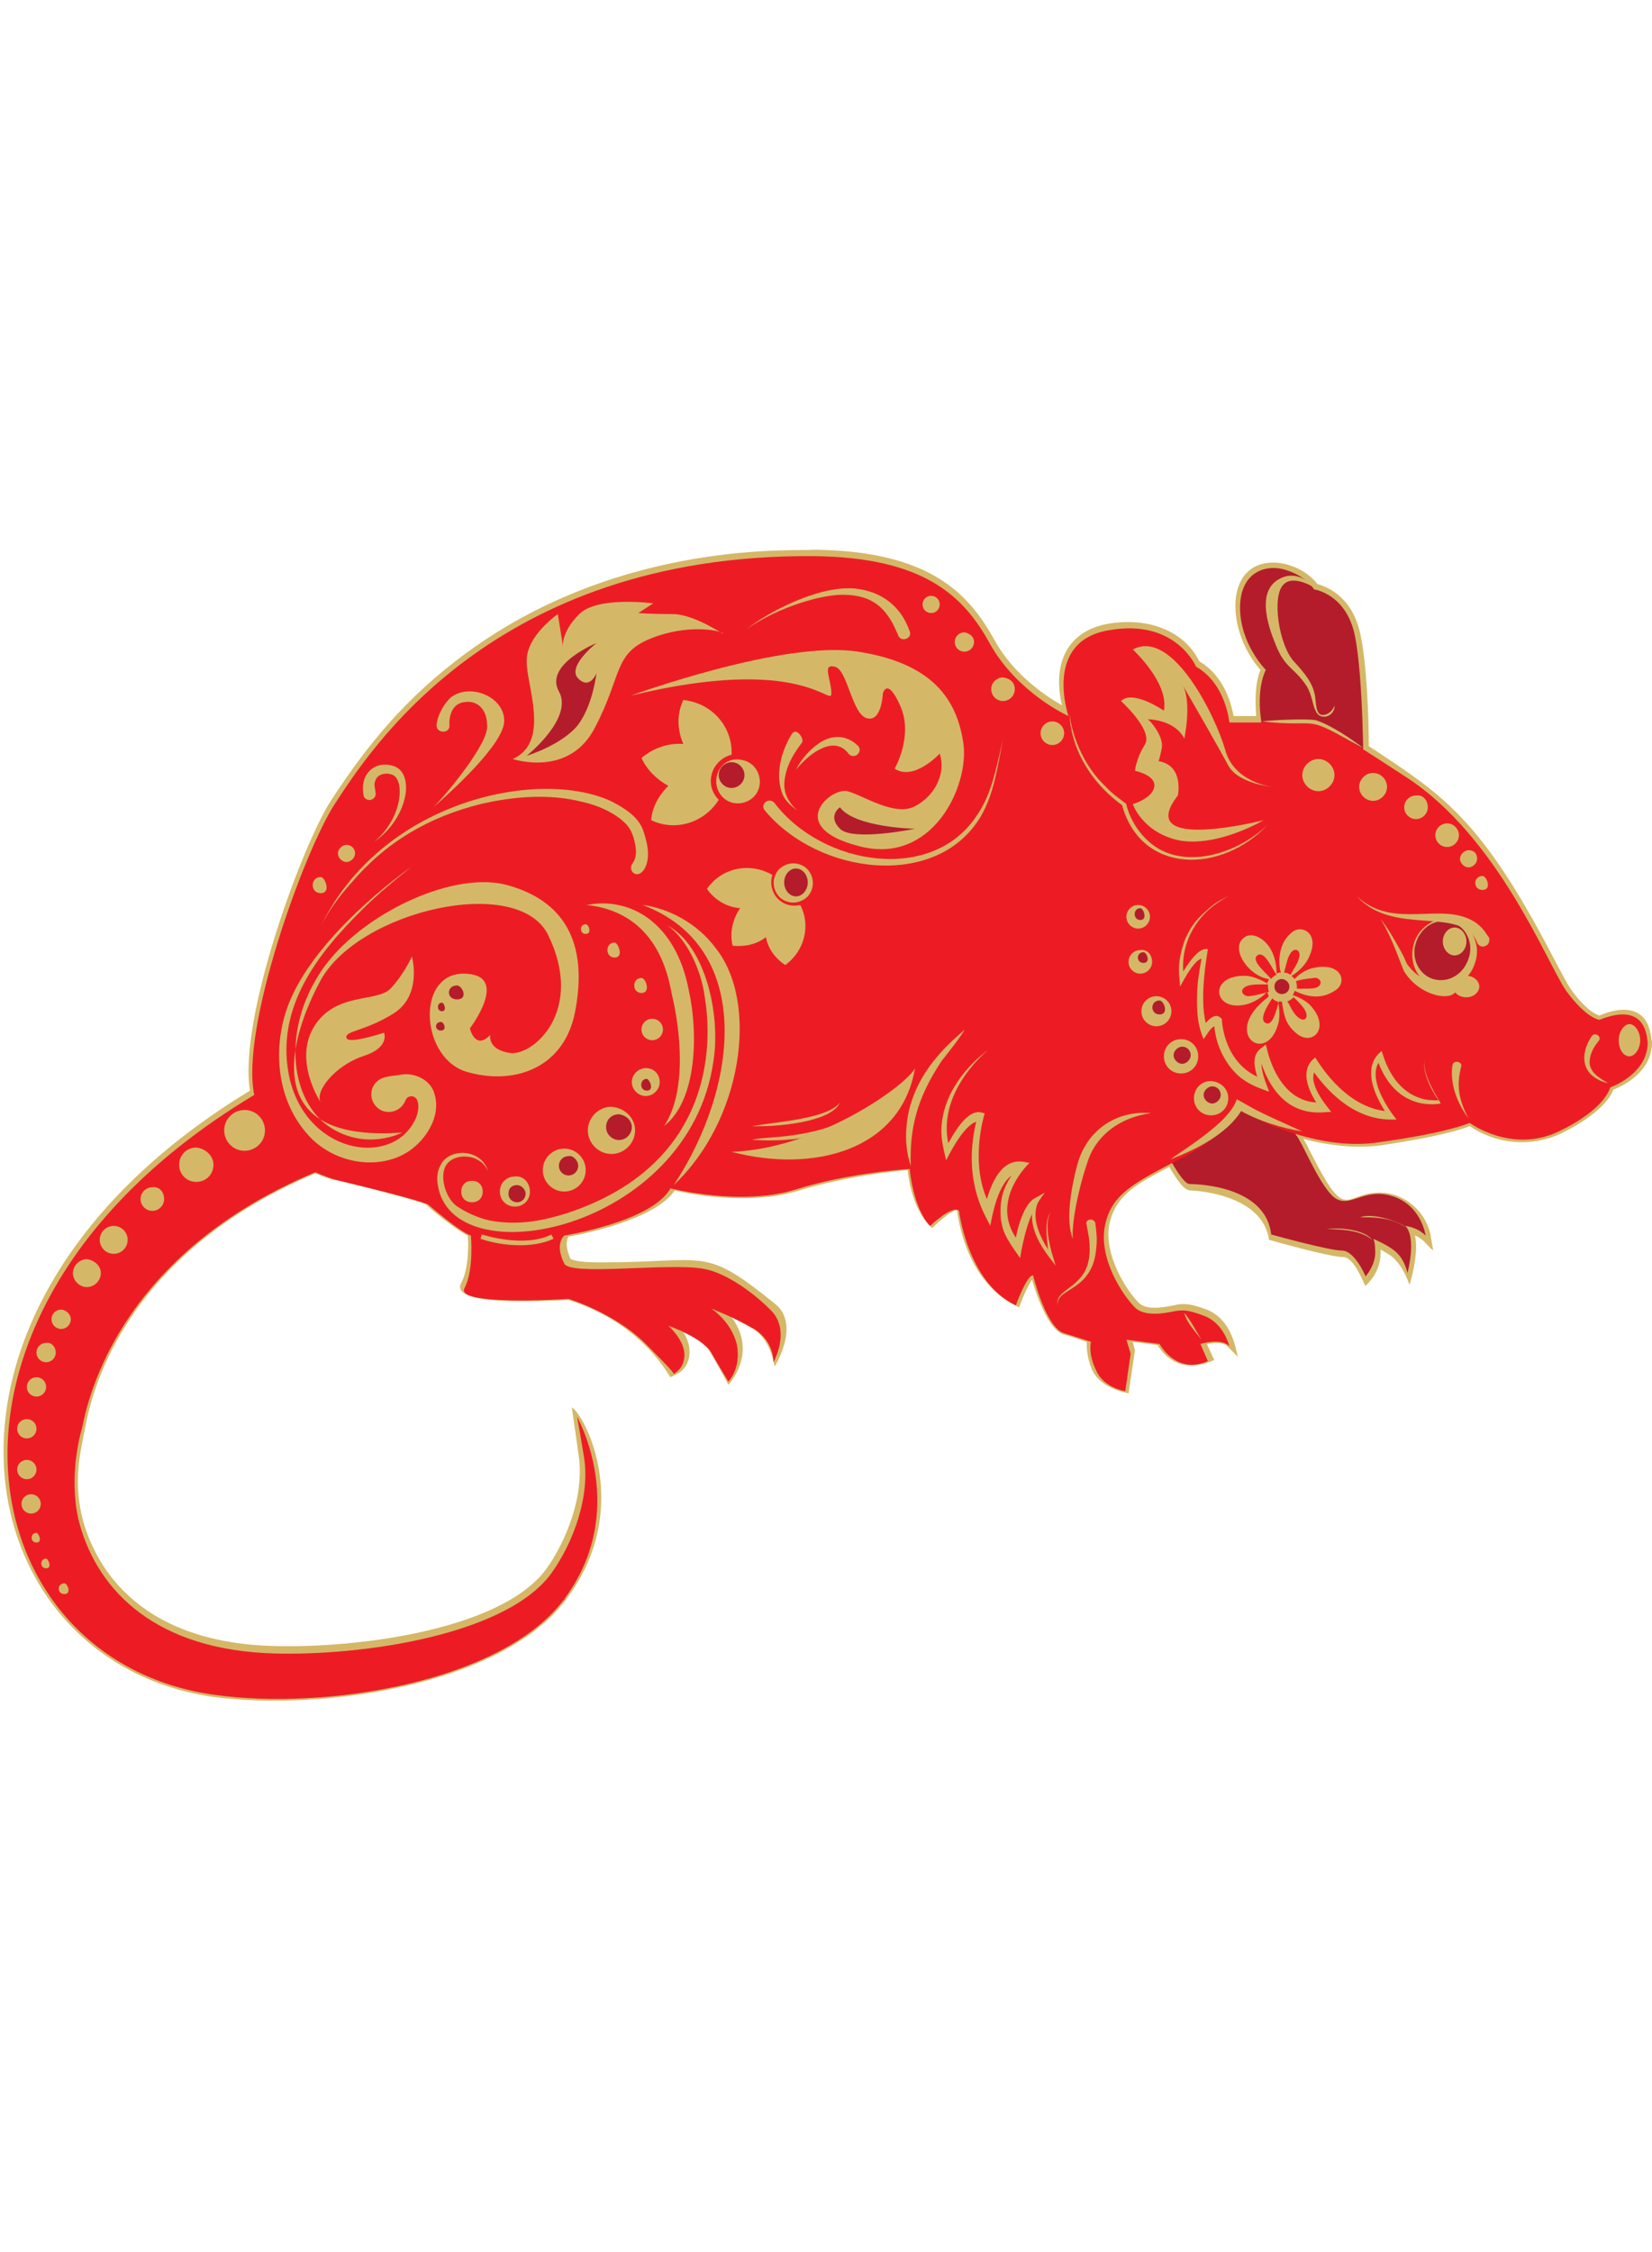 <svg width="80" height="109" viewBox="0 0 154 109" fill="none" xmlns="http://www.w3.org/2000/svg">
<path d="M153.2 44.4C152.2 43.3 150.5 43.6 149.1 44.2C148.8 44.1 147.8 43.7 146.4 41.7C146 41.1 145.5 40.1 144.8 38.8C138 25.7 134.4 23.6 127.6 19.1C127.6 16.3 127.4 11.3 126.8 8.6C126 5 123.5 4.2 122.8 4C122 2.9 120.3 2 118.7 2C114.1 2 114.3 8.4 117.5 12C117.3 12.5 116.9 13.6 117.1 16.3H115C114.8 15.3 114.2 12.6 111.8 11.2C110.6 8.7 107.5 7 103.3 7.7C99.4 8.4 98.1 11.5 99 15.3C97.6 14.5 94.5 12.5 92.7 9.2C90.3 4.9 86.7 0.9 75.8 0.8C74.6 1 58.1 -0.3 43.5 10.4C37.9 14.5 34.3 18.9 30.9 24.1C28.2 28.2 22.2 44.5 23.3 51.2C-10.2 71.5 -3.3 104.5 20 107.7C30 109 46.7 106.6 52.7 98.7C59.1 90.3 54.6 81.5 53.3 80.7C53.3 80.7 53.9 84.8 53.9 84.9C54.6 88.9 52.7 93.3 50.9 95.8C46.5 101.7 32.1 103.3 24.6 102.9C11.6 102.2 8.4 94.1 7.6 90.7C6.9 87.5 7.4 85.2 8 82.3C8.9 77.6 12.8 65.9 29.4 58.9C30.1 59.2 30.8 59.5 31.6 59.6C38.2 61.2 39.5 61.7 39.7 61.8C40.1 62.2 42.4 64.1 43.6 64.7C43.7 65.4 43.7 67.8 43 69.1C41.8 71.3 50.5 70.8 53 70.7C60 72.9 62.4 77.9 62.5 77.9L63.1 77.6C64.2 77.1 64.8 75.4 63.7 73.7C64.6 74.1 65.7 74.8 66.1 75.4C66.9 76.7 67.9 78.6 67.9 78.6C67.9 78.6 70.7 75.7 68.2 72.3C68.8 72.6 69.5 73 70.2 73.4C71.9 74.4 72.2 76.9 72.2 76.9C72.3 76.8 74.6 73 72.3 71.1C65.5 65.6 66.1 67.2 56 67.2C53.6 67.2 53.3 66.9 53.2 66.9C52.8 66 52.7 65.3 53 64.8C54.1 64.6 61 63.3 62.9 60.5C66.4 61.3 71.1 61.6 74.5 60.5C78.8 59.2 83.3 58.7 84.6 58.6C85.1 62.7 86.8 63.9 86.9 64C86.9 64 88.4 62.5 89.2 62.3C90.3 69.9 95 71.3 95 71.4C95 71.4 95.6 69.7 96.2 68.8C96.6 70.2 97.7 73.4 99.1 73.9C100.2 74.2 100.9 74.5 101.3 74.6C101.3 75.1 101.3 76 101.8 77.2C102.4 78.5 103.8 79.1 105.2 79.4L105.8 75.4L105.6 74.6L107.9 74.9C109.9 78.1 113.1 76.3 113.2 76.3L112.5 74.8C113.1 74.7 114 74.6 114.4 75L115.4 76C115.1 74.8 114.7 72.5 112.5 71.6C110.9 71 110.3 71 109.4 71.2C108.4 71.4 106.8 71.7 106.1 70.9C105 69.8 102.9 66.5 103.4 63.7C104 60.8 106.2 59.8 109 58.3C110.1 60.2 110.6 60.5 111 60.5C111.3 60.5 117.7 60.8 118.3 65.1C119.4 65.4 124 66.7 125.2 66.7C126.3 66.7 127.2 69.4 127.3 69.4C127.4 69.2 128.8 68.2 128.7 66C129.2 66.3 129.8 66.6 130.1 67C130.9 67.8 131.4 69.3 131.4 69.3C131.5 69 132.3 66.2 131.9 64.7C132.7 65 132.9 65.5 133.6 66.1L133.4 64.9C133.1 62.7 131.1 60.7 128.6 60.7C125.2 60.7 125.6 63.7 122.2 57C121.9 56.4 121.7 56 121.5 55.7C123.8 56.3 126.3 56.6 128.7 56.3C134.1 55.5 136.3 54.8 137 54.5C139.5 56.2 142.7 56.5 145.5 55.2C149.2 53.4 150.2 51.7 150.4 51.1C151.2 50.8 154 49.5 154 46.7C153.9 46.3 153.9 45.2 153.2 44.4Z" fill="#D4B867"/>
<path d="M118 18.6C118 18.6 117.8 19 117.5 16.2C117.2 13.4 118 12 118 12C118 12 115.6 9.6 115.6 6.2C115.6 2.8 118.1 2.1 119.9 2.7C121.8 3.3 122.5 4.5 122.5 4.5C122.5 4.5 125.5 4.9 126.3 8.8C127.1 12.7 127.1 21.5 127.1 21.5L118 18.6Z" fill="#B41C2B"/>
<path d="M108.3 56.1C108.3 56.1 110.1 59.9 110.9 59.9C111.7 59.9 118 60.1 118.5 64.6C118.5 64.6 123.9 66.1 125.1 66.1C126.3 66.1 127.3 68.5 127.3 68.5C127.3 68.5 128.2 67.5 128.2 66.3C128.2 65.1 128 65 128 65C128 65 129.7 65.7 130.3 66.4C131 67.1 131.2 68.2 131.2 68.2C131.2 68.2 132.1 64.9 131 63.8C131 63.8 132.1 63.9 132.9 64.7C132.9 64.7 132.5 61.8 129.7 61C127 60.2 125.7 62.4 124.2 61C122.8 59.6 121.4 56 120.8 55.3C120.3 54.6 120.1 52.7 120.1 52.7L112.1 48.6L108.3 56.1Z" fill="#B41C2B"/>
<path d="M52.6 98.6C52.2 99.2 53.1 98 52.6 98.6V98.6Z" fill="#B41C2B"/>
<path d="M149.1 44.6C149.1 44.6 147.9 44.5 146 41.9C144.2 39.3 139.7 27.6 131.1 22C122.5 16.4 123.1 16.9 120.8 16.9C118.5 16.9 114.6 16.9 114.6 16.9C114.6 16.9 114.3 13.3 111.5 11.7C111.5 11.7 109.6 7.2 103.4 8.3C97.2 9.3 99.6 16.3 99.6 16.3C99.6 16.3 94.9 14.2 92.3 9.6C89.8 5 86 1.5 75.8 1.4C45.8 1.2 34.3 19.8 31.2 24.5C28.3 29 22.4 45.4 23.7 51.6C-9.5 71.5 -3.2 104.4 20.1 107.5C30.2 108.9 46.6 106.4 52.5 98.7C58.8 90.4 53.8 81.6 53.8 81.6C53.8 81.6 54.4 85 54.4 85.1C55.1 88.8 53.5 93.3 51.3 96.3C46.8 102.2 32.6 104 24.7 103.6C13.8 103 8.8 97.2 7.3 91.1C6.4 87 7.5 83.2 7.6 82.8C7.8 82.6 9.3 67.2 29.4 58.8C30.1 59.1 30.8 59.4 31.7 59.6C39.2 61.4 39.9 61.8 39.9 61.8C39.9 61.8 42.9 64.4 43.9 64.7C43.9 64.7 44.2 67.9 43.3 69.6C42.4 71.3 53 70.6 53 70.6C53 70.6 57.3 71.9 60.2 74.8C62.6 77.2 62.8 77.5 62.8 77.6C62.9 77.5 63.8 77.1 63.8 75.8C63.8 74.4 62.3 73.1 62.3 73.1C62.3 73.1 65.5 74.2 66.3 75.6C67.1 77 67.9 78.3 67.9 78.3C67.9 78.3 69.1 77.1 68.7 74.9C68.2 72.7 66.3 71.5 66.3 71.5C66.3 71.5 68.4 72.3 70.3 73.4C72.2 74.6 72.1 76.5 72.1 76.5C72.1 76.5 73.8 73.5 71.8 71.6C69.9 69.7 67.4 68.1 65.6 67.8C62.4 67.2 53.1 68.5 52.6 67.3C52 66.1 52.1 65.2 52.6 64.7C52.6 64.7 60.8 63.4 62.5 60.3C62.5 60.3 69.1 62 74.2 60.4C79.3 58.8 84.8 58.5 84.8 58.5C84.8 58.5 85.1 62.1 86.7 63.8C86.7 63.8 88.8 61.8 89.4 62.4C89.4 62.4 90.2 69.1 94.7 71.2C94.7 71.2 95.7 68.4 96.3 68.4C96.3 68.4 97.5 73.3 99.2 73.8C100.8 74.3 101.7 74.6 101.7 74.6C101.7 74.6 101.4 75.7 102.2 77.3C102.9 78.9 104.9 79.2 104.9 79.2L105.4 75.7L105 74.4L108.1 74.8C108.1 74.8 109.6 77.7 112.6 76.4L111.9 74.8C111.9 74.8 113.8 74.2 114.6 75C114.6 75 114.1 72.9 112.3 72.2C110.5 71.5 110.1 71.7 109.8 71.7C109.5 71.7 106.9 72.5 105.8 71.4C104.7 70.3 102.4 66.9 103 63.8C103.6 60.8 105.7 59.8 110.3 57.4C114.8 55 115.6 53 115.6 53C115.6 53 122.2 57 128.6 56C135.1 55.1 137 54.2 137 54.2C137 54.2 140.9 57.1 145.3 55C149.7 52.9 150.1 50.9 150.1 50.9C150.1 50.9 153.6 49.7 153.6 46.7C153.5 46.4 153.6 42.8 149.1 44.6Z" fill="#ED1C24"/>
<path d="M127.1 19.3C126.7 19.1 126.4 18.9 126 18.7C121.4 16.1 123.1 17.4 117.6 16.8C118.2 16.7 121.9 16.5 122.7 16.7C124 17.1 126.1 18.5 127.1 19.3Z" fill="#D4B867"/>
<path d="M115.3 52C115.1 52.5 115 52.8 114 53.9C112.2 55.6 110.5 56.6 109.1 57.6C111.5 56.7 114.4 55.2 115.7 53.1C117.3 54 119.5 54.7 121.4 55C116.5 52.8 117.3 53.1 115.3 52Z" fill="#D4B867"/>
<path d="M109.8 23.7C109.8 23.7 110.4 20.9 108 20.5C108 20.5 108.1 20.3 108.3 19.3C108.5 18.3 107.4 16.9 107 16.6C107 16.6 109.5 16.6 110.4 18.4C110.4 18.4 111.1 15.2 110.3 13.5C111 14.7 113.7 19.4 114.5 20.9C115.4 22.6 118.6 22.9 118.6 22.9C118.6 22.9 115 22.5 114.2 19.4C113.3 16.3 109.3 8.1 105.6 10.1C105.6 10.1 109 13.2 108.5 15.8C108.5 15.8 105.6 13.8 104.5 14.9C104.5 14.9 107.6 17.7 106.7 19C105.9 20.3 105.8 21.4 105.8 21.4C105.8 21.4 107.8 21.8 107.6 22.9C107.4 24 105.6 24.5 105.6 24.5C105.6 24.5 106.5 27.2 110 27.9C113.6 28.5 117.8 26 117.8 26C117.8 26 105.6 29.1 109.8 23.7Z" fill="#D4B867"/>
<path d="M137.5 39.3C137 41 135.2 42 133.7 41.5C132.1 41 131.3 39.2 131.8 37.5C132.3 35.8 134.1 34.8 135.6 35.3C137.2 35.8 138.1 37.6 137.5 39.3Z" fill="#D4B867"/>
<path d="M136.9 38.9C136.4 40.4 135 41.2 133.6 40.8C132.3 40.4 131.5 38.9 132 37.4C132.5 35.9 133.9 35.1 135.3 35.5C136.7 35.9 137.4 37.5 136.9 38.9Z" fill="#B41C2B"/>
<path d="M137.9 41.5C137.9 42 137.4 42.5 136.7 42.5C136 42.5 135.5 42.1 135.5 41.5C135.5 41 136 40.5 136.7 40.5C137.4 40.5 137.9 41 137.9 41.5Z" fill="#D4B867"/>
<path d="M152.9 46.5C152.9 47.3 152.4 48 151.9 48C151.3 48 150.9 47.3 150.9 46.5C150.9 45.7 151.4 45 151.9 45C152.4 45 152.9 45.7 152.9 46.5Z" fill="#D4B867"/>
<path d="M124.4 21.8C124.4 22.6 123.7 23.3 122.9 23.3C122.1 23.3 121.4 22.6 121.4 21.8C121.4 21 122.1 20.3 122.9 20.3C123.7 20.3 124.4 21 124.4 21.8Z" fill="#D4B867"/>
<path d="M129.3 22.9C129.3 23.6 128.7 24.2 128 24.2C127.3 24.2 126.7 23.6 126.7 22.9C126.7 22.2 127.3 21.6 128 21.6C128.7 21.6 129.3 22.2 129.3 22.9Z" fill="#D4B867"/>
<path d="M133.1 24.8C133.1 25.4 132.6 25.9 132 25.9C131.4 25.9 130.9 25.4 130.9 24.8C130.9 24.2 131.4 23.7 132 23.7C132.6 23.6 133.1 24.1 133.1 24.8Z" fill="#D4B867"/>
<path d="M136 27.4C136 28 135.5 28.5 134.9 28.5C134.3 28.5 133.8 28 133.8 27.4C133.8 26.8 134.3 26.3 134.9 26.3C135.5 26.3 136 26.8 136 27.4Z" fill="#D4B867"/>
<path d="M137.7 29.6C137.7 30 137.3 30.4 136.9 30.4C136.5 30.4 136.1 30 136.1 29.6C136.1 29.2 136.5 28.8 136.9 28.8C137.4 28.8 137.7 29.1 137.7 29.6Z" fill="#D4B867"/>
<path d="M138.2 32.5C137.3 32.5 137.3 31.2 138.2 31.2C138.6 31.2 139.1 32.5 138.2 32.5Z" fill="#D4B867"/>
<path d="M122.3 39.8C121.8 39.9 121 40.4 120.7 40.8C120.6 40.7 120.5 40.6 120.4 40.5C120.8 40.3 121.6 39.6 121.9 39C123.2 36.6 121.4 35.7 120.5 36.4C119 37.5 119.2 39.6 119.4 40.2C119.2 40.2 119.1 40.2 119 40.3C119 37.5 117.1 36.4 116.2 36.8C114.4 37.7 116.4 40.6 118.3 40.8C118.2 41 118.2 41.1 118.1 41.2C117.8 41 116.8 40.5 116.1 40.5C112.5 40.4 113.1 44.1 116.4 43.1C117 42.9 117.8 42.4 118.1 42C118.2 42.1 118.2 42.3 118.3 42.4C118.3 42.4 118.2 42.4 118.2 42.5C113.7 45.9 118.2 49 119.2 44.8C119.3 44.3 119.3 43.4 119.1 42.9C119.2 42.9 119.4 42.9 119.5 42.9C119.7 44.2 119.8 45 120.9 45.9C122.4 47.1 124.1 45.3 122.1 43.2C121.7 42.8 120.9 42.4 120.5 42.3C120.6 42.2 120.6 42.1 120.7 41.9C121.9 42.5 123.2 42.7 124.4 41.9C125.7 41.2 125.1 39.1 122.3 39.8ZM121.1 38.8C121 39.3 120.8 39.5 120.3 40.4C120.1 40.3 120 40.2 119.7 40.2C120 39.1 120 38.9 120.3 38.4C120.7 37.8 121.3 38.1 121.1 38.8ZM117.2 38.6C117.9 38.1 118.6 39.9 119 40.4C118.8 40.5 118.6 40.6 118.5 40.8C118 40.2 116.6 39.1 117.2 38.6ZM116.4 42.4C115.8 42.4 115.4 41.7 116.4 41.4C116.9 41.3 117 41.3 118.2 41.3C118.2 41.5 118.2 41.8 118.3 42C117.8 42.1 117.3 42.3 116.4 42.4ZM118 44.9C117.3 44.6 118.2 43.2 118.6 42.6C118.8 42.8 119 42.9 119.2 42.9C119 43.6 118.7 45.2 118 44.9ZM121.8 44.2C121.8 44.8 121 44.8 120.3 43.4C120.2 43.2 120.1 43 120 42.9C120.2 42.8 120.4 42.7 120.6 42.5C121 42.9 121.8 43.6 121.8 44.2ZM122.9 41.5C122.6 41.7 122.3 41.7 120.9 41.7C120.9 41.5 120.9 41.2 120.8 41C121.1 40.9 121.5 40.8 122.5 40.7C122.9 40.6 123.4 41.1 122.9 41.5Z" fill="#D4B867"/>
<path d="M107.2 35C107.2 35.6 106.7 36.1 106.1 36.1C105.5 36.1 105 35.6 105 35C105 34.4 105.5 33.9 106.1 33.9C106.7 33.9 107.2 34.4 107.2 35Z" fill="#D4B867"/>
<path d="M107.4 39.2C107.4 39.8 106.9 40.3 106.3 40.3C105.7 40.3 105.2 39.8 105.2 39.2C105.2 38.6 105.7 38.1 106.3 38.1C106.9 38 107.4 38.5 107.4 39.2Z" fill="#D4B867"/>
<path d="M107.8 45.2C108.573 45.2 109.2 44.573 109.2 43.8C109.2 43.027 108.573 42.4 107.8 42.4C107.027 42.4 106.4 43.027 106.4 43.8C106.4 44.573 107.027 45.2 107.8 45.2Z" fill="#D4B867"/>
<path d="M111.7 48C111.7 48.9 111 49.6 110.1 49.6C109.2 49.6 108.5 48.9 108.5 48C108.5 47.1 109.2 46.4 110.1 46.4C111 46.4 111.7 47.1 111.7 48Z" fill="#D4B867"/>
<path d="M114.5 51.9C114.5 52.8 113.8 53.5 112.9 53.5C112 53.5 111.3 52.8 111.3 51.9C111.3 51 112 50.3 112.9 50.3C113.9 50.4 114.5 51.1 114.5 51.9Z" fill="#D4B867"/>
<path d="M99.2 17.9C99.2 18.5 98.7 19 98.1 19C97.5 19 97 18.5 97 17.9C97 17.3 97.5 16.8 98.1 16.8C98.7 16.8 99.2 17.3 99.2 17.9Z" fill="#D4B867"/>
<path d="M94.6 13.8C94.6 14.4 94.1 14.9 93.5 14.9C92.9 14.9 92.4 14.4 92.4 13.8C92.4 13.2 92.9 12.7 93.5 12.7C94.2 12.8 94.6 13.2 94.6 13.8Z" fill="#D4B867"/>
<path d="M90.8 9.4C90.8 9.9 90.4 10.3 89.9 10.3C89.4 10.3 89 9.9 89 9.4C89 8.9 89.4 8.5 89.9 8.5C90.4 8.6 90.8 8.9 90.8 9.4Z" fill="#D4B867"/>
<path d="M87.6 5.9C87.6 6.3 87.3 6.7 86.8 6.7C86.4 6.7 86 6.4 86 5.9C86 5.5 86.3 5.1 86.8 5.1C87.3 5.1 87.6 5.5 87.6 5.9Z" fill="#D4B867"/>
<path d="M58.8 14.4C58.8 14.4 73 9.2 80 10.3C87 11.4 89.2 14.8 89.8 18.8C90.4 22.8 86.9 30.3 80 28.4C73.1 26.6 77.5 22.9 79 23.3C80.5 23.7 83.4 25.7 85.3 24.7C87.2 23.7 88.2 21.6 87.6 19.8C87.6 19.8 85.2 22.4 83.4 21.2C83.4 21.2 85.2 18.1 83.9 15.3C82.7 12.6 82.3 14.2 82.3 14.2C82.3 14.2 82.2 16.9 80.8 16.5C79.4 16.1 79 11.9 77.8 11.7C76.6 11.4 77.5 12.9 77.5 14.2C77.5 15.5 74.8 10.5 58.8 14.4Z" fill="#D4B867"/>
<path d="M47.8 20.3C47.8 20.3 53.1 22.1 55.5 17.3C58 12.5 57.2 10.5 60.6 9.1C64 7.7 67.1 8.3 67.4 8.6C67.7 8.9 64.8 6.8 62.7 6.8C60.6 6.8 59.5 6.7 59.5 6.7L60.9 5.8C60.9 5.8 55.7 5.1 54 6.8C52.2 8.6 52.5 9.9 52.5 9.9L52 6.8C52 6.8 49.1 8.8 49.1 11.1C49 13.3 51.4 18.7 47.8 20.3Z" fill="#D4B867"/>
<path d="M33.1 29.1C33.1 29.5 32.7 29.9 32.3 29.9C31.9 29.9 31.5 29.5 31.5 29.1C31.5 28.7 31.9 28.3 32.3 28.3C32.7 28.3 33.1 28.6 33.1 29.1Z" fill="#D4B867"/>
<path d="M29.9 32.8C28.9 32.8 28.9 31.3 29.9 31.3C30.3 31.3 30.9 32.8 29.9 32.8Z" fill="#D4B867"/>
<path d="M37.5 55.1C37.5 55.1 34.1 56.9 30.6 54.5C27.2 52.1 26.3 46 29.6 40.6C32.8 35.2 41.8 30.7 47.1 32C52.5 33.4 54.9 37.3 53.6 43.9C52.6 49 48.1 50.7 43.7 49.5C39.2 48.4 38.7 40.3 43.2 40.3C47.7 40.3 43.8 45.4 43.8 45.4C43.8 45.4 44.3 47.5 45.7 46C45.7 46 45.4 47.4 47.6 47.7C49.8 47.9 54.5 43.7 51.1 36.7C48.3 31 33.5 34.4 29.9 40.9C28 44.4 22.7 56.2 37.5 55.1Z" fill="#D4B867"/>
<path d="M38.4 38.7C38.4 38.7 39.4 42.3 36.7 44C34 45.7 32.1 45.6 32.3 46.3C32.5 46.9 35.8 45.8 35.8 45.8C35.8 45.8 36.4 47.2 33.8 48C31.2 48.9 29.3 51.3 29.9 52.3C29.9 52.3 27.3 48.4 29.3 45.2C31.3 42 35.1 43 36.4 41.7C37.7 40.3 38.4 38.7 38.4 38.7Z" fill="#D4B867"/>
<path d="M45 60.6C45 61.2 44.6 61.6 44 61.6C43.4 61.6 43 61.2 43 60.6C43 60 43.4 59.6 44 59.6C44.6 59.6 45 60 45 60.6Z" fill="#D4B867"/>
<path d="M49.4 60.6C49.4 61.4 48.8 62 48 62C47.2 62 46.6 61.4 46.6 60.6C46.6 59.8 47.2 59.2 48 59.2C48.8 59.1 49.4 59.8 49.4 60.6Z" fill="#D4B867"/>
<path d="M54.6 58.6C54.6 59.7 53.7 60.6 52.6 60.6C51.5 60.6 50.6 59.7 50.6 58.6C50.6 57.5 51.5 56.6 52.6 56.6C53.7 56.6 54.6 57.5 54.6 58.6Z" fill="#D4B867"/>
<path d="M59.2 54.9C59.2 56.1 58.2 57.1 57 57.1C55.8 57.1 54.8 56.1 54.8 54.9C54.8 53.7 55.8 52.7 57 52.7C58.2 52.8 59.2 53.7 59.2 54.9Z" fill="#D4B867"/>
<path d="M61.5 50.4C61.5 51.1 60.9 51.7 60.2 51.7C59.5 51.7 58.9 51.1 58.9 50.4C58.9 49.7 59.5 49.1 60.2 49.1C61 49.1 61.5 49.7 61.5 50.4Z" fill="#D4B867"/>
<path d="M60.8 46.5C61.352 46.5 61.8 46.052 61.8 45.5C61.8 44.948 61.352 44.5 60.8 44.5C60.248 44.5 59.8 44.948 59.8 45.5C59.8 46.052 60.248 46.5 60.8 46.5Z" fill="#D4B867"/>
<path d="M59.8 42.1C58.9 42.1 58.9 40.7 59.8 40.7C60.2 40.7 60.7 42.1 59.8 42.1Z" fill="#D4B867"/>
<path d="M57.3 38.8C56.4 38.8 56.4 37.4 57.3 37.4C57.6 37.4 58.2 38.8 57.3 38.8Z" fill="#D4B867"/>
<path d="M54.6 36.6C54 36.6 54 35.7 54.6 35.7C54.9 35.7 55.2 36.6 54.6 36.6Z" fill="#D4B867"/>
<path d="M24.7 54.9C24.7 56 23.8 56.8 22.8 56.8C21.7 56.8 20.9 55.9 20.9 54.9C20.9 53.8 21.8 53 22.8 53C23.9 53 24.7 53.9 24.7 54.9Z" fill="#D4B867"/>
<path d="M19.9 58.1C19.9 59 19.2 59.7 18.3 59.7C17.4 59.7 16.7 59 16.7 58.1C16.7 57.2 17.4 56.5 18.3 56.5C19.2 56.6 19.9 57.3 19.9 58.1Z" fill="#D4B867"/>
<path d="M15.3 61.3C15.3 61.9 14.8 62.4 14.2 62.4C13.6 62.4 13.1 61.9 13.1 61.3C13.1 60.7 13.6 60.2 14.2 60.2C14.8 60.1 15.3 60.6 15.3 61.3Z" fill="#D4B867"/>
<path d="M10.6 66.4C11.318 66.4 11.9 65.818 11.9 65.1C11.9 64.382 11.318 63.8 10.6 63.8C9.882 63.8 9.3 64.382 9.3 65.1C9.3 65.818 9.882 66.4 10.6 66.4Z" fill="#D4B867"/>
<path d="M9.4 68.2C9.4 68.9 8.8 69.5 8.1 69.5C7.4 69.5 6.8 68.9 6.8 68.2C6.8 67.5 7.4 66.9 8.1 66.9C8.8 67 9.4 67.5 9.4 68.2Z" fill="#D4B867"/>
<path d="M6.6 72.5C6.6 73 6.2 73.4 5.7 73.4C5.2 73.4 4.8 73 4.8 72.5C4.8 72 5.2 71.6 5.7 71.6C6.1 71.6 6.6 72 6.6 72.5Z" fill="#D4B867"/>
<path d="M5.2 75.6C5.2 76.1 4.8 76.5 4.3 76.5C3.8 76.5 3.4 76.1 3.4 75.6C3.4 75.1 3.8 74.7 4.3 74.7C4.8 74.6 5.2 75.1 5.2 75.6Z" fill="#D4B867"/>
<path d="M4.3 78.8C4.3 79.3 3.9 79.7 3.4 79.7C2.9 79.7 2.5 79.3 2.5 78.8C2.5 78.3 2.9 77.9 3.4 77.9C3.9 77.9 4.3 78.3 4.3 78.8Z" fill="#D4B867"/>
<path d="M3.4 82.7C3.4 83.2 3 83.6 2.5 83.6C2 83.6 1.6 83.2 1.6 82.7C1.6 82.2 2 81.8 2.5 81.8C3 81.8 3.4 82.2 3.4 82.7Z" fill="#D4B867"/>
<path d="M3.4 86.5C3.4 87 3 87.4 2.5 87.4C2 87.4 1.6 87 1.6 86.5C1.6 86 2 85.6 2.5 85.6C3 85.6 3.4 86 3.4 86.5Z" fill="#D4B867"/>
<path d="M3.8 89.7C3.8 90.2 3.4 90.6 2.9 90.6C2.4 90.6 2 90.2 2 89.7C2 89.2 2.4 88.8 2.9 88.8C3.4 88.8 3.8 89.2 3.8 89.7Z" fill="#D4B867"/>
<path d="M3.4 93.3C2.8 93.3 2.8 92.4 3.4 92.4C3.6 92.4 4 93.3 3.4 93.3Z" fill="#D4B867"/>
<path d="M4.3 95.7C3.7 95.7 3.7 94.8 4.3 94.8C4.5 94.8 4.9 95.7 4.3 95.7Z" fill="#D4B867"/>
<path d="M6 98.1C5.3 98.1 5.3 97.1 6 97.1C6.3 97.1 6.7 98.1 6 98.1Z" fill="#D4B867"/>
<path d="M118.2 26.4C115.2 29.3 110.1 30.7 107.1 28C105.4 26.5 105 24.6 105 24.5C104.8 24.3 103.7 23.6 103 22.8C101.3 21.2 100 18.6 99.7 16.1C99.8 18.9 101.3 22.2 104.6 24.6C106.4 31.1 113.9 31 118.2 26.4Z" fill="#D4B867"/>
<path d="M123 16.1C122.7 15.8 122.7 15.3 122.6 14.5C122.4 13.2 121.6 12.3 120.7 11.3C119.2 9.8 118.5 5 119.7 4C120.4 3.3 121.9 3.9 122.6 4.4C121.9 3.6 120.9 3 119.8 3.3C116.9 4.2 118.2 7.9 118.9 9.6C119.8 11.9 120.6 11.7 121.8 13.5C122.3 14.3 122.4 15.4 122.6 15.7C123 16.9 124.5 16.3 124.4 15.3C124.2 16 123.4 16.4 123 16.1Z" fill="#D4B867"/>
<path d="M132.9 48.1C132.4 49.2 133.4 51.1 134.1 52.1C133.5 52.1 133 52.1 132.4 51.9C129.6 51 128.9 47.7 128.8 47.5C128.8 47.6 126.4 48.8 129.1 53.1C125.1 52.6 122.7 48.2 122.6 48.1C122.6 48.2 120.7 49.1 122.7 52.3C120.8 52.2 119.6 50.9 118.8 49.3C118.2 48 118.1 47.2 118 46.9C117.4 47.4 116.5 47.7 117.2 49.9C114 48.4 113.9 44.6 113.9 44.5C113.8 44.5 113.4 43.7 112.4 44.9C111.8 42.5 112.5 38.7 112.6 38C112.5 38.1 111.9 37.5 110.3 40.1C110.1 37 111.9 34.4 114.5 33.1C113.8 33.4 113.1 33.8 112.5 34.4C111.3 35.4 110.8 36.3 110.4 37.3C109.6 39.7 110 40.5 110 41.5C110.1 41.4 111.2 39.1 112 38.9C111.8 40.1 111.6 41.2 111.6 42.2C111.5 45 112 45.8 112.2 46.4C112.5 46 112.8 45.4 113.2 45.2C113.4 47.5 114.7 49.3 115.8 50.1C116.6 50.7 117.5 51 118.3 51.3C118.2 50.9 117.6 49.7 117.6 48.7C119.6 54.5 123.9 53 124.1 53.2C124.1 53.1 122 50.9 122.5 49.5C126.2 54.6 129.9 53.8 130.2 53.9C130.1 53.8 127.4 50.5 128.5 48.6C130.3 53.3 134.2 52.4 134.3 52.4L134.2 52.2C133.6 51.2 132.4 49.2 132.9 48.1Z" fill="#D4B867"/>
<path d="M136.2 49C136.4 48.5 135.5 48.3 135.4 48.8C135.2 50.1 135.5 51.9 136.9 53.8C135.9 51.9 135.8 50.6 136.2 49Z" fill="#D4B867"/>
<path d="M137.5 35.5C134.4 33.5 129.9 36.3 126.5 33.1C129.9 36.9 136.3 33.9 137.7 37.4C137.8 37.7 138.2 37.9 138.5 37.7C138.8 37.6 138.9 37.2 138.8 36.9C138.7 36.9 138.4 36.1 137.5 35.5Z" fill="#D4B867"/>
<path d="M136.3 41.3C136.5 40.5 135.3 40.3 135.1 41.1C134.6 41.5 132.6 41.2 131.4 39.7C131.1 39.4 131 39 130.8 38.6C130.2 37.5 129.5 36.2 128.7 35.2C129.9 37.2 130.6 39.5 130.9 40.1C132 41.9 134.2 42.7 135.3 42.3C135.7 42.1 136.2 41.6 136.3 41.3Z" fill="#D4B867"/>
<path d="M78.5 5C80.2 5 81.7 5.4 82.8 7C83.3 7.7 83.5 8.3 83.7 8.7C83.9 9.5 85.1 9.1 84.8 8.4C83.3 4.1 79 4.4 79 4.4C76.1 4.4 71.9 6.4 69.6 8.2C72.6 6.1 76.6 5 78.5 5Z" fill="#D4B867"/>
<path d="M44.8 24.5C47.8 23.8 51.2 23.5 54.3 24.3C55.7 24.6 57.3 25.3 58.3 26.3C58.7 26.7 59 27.2 59.2 28.2C59.5 29.6 58.9 30 59 30C58.4 30.6 59.4 31.7 60.1 30.5C60.7 29.4 60.3 27.9 59.9 26.8C59.4 25.6 58.1 24.8 56.9 24.2C50 21.1 35.5 24.3 29.9 35.9C30.6 34.5 31.6 33.1 32.7 31.9C36 28 40 25.7 44.8 24.5Z" fill="#D4B867"/>
<path d="M40.4 24.8C42 23.4 47.1 18.8 47 16.7C47 14.6 44 13.2 42.1 14.5C41.5 15 40.8 16.1 40.7 17.1C40.6 17.9 41.9 18 41.9 17.2C41.9 17.2 41.7 15.2 43.3 15C44.5 14.8 45.4 15.7 45.4 17.1C45.7 18.7 41.6 23.6 40.4 24.8Z" fill="#D4B867"/>
<path d="M34.6 24.1C34.9 24 35.1 23.7 35 23.4C35 23.1 34.8 22.7 35 22.3C35.2 21.6 36.3 21.5 36.8 21.9C37.7 22.7 37.4 25.9 34.9 28C38.1 25.8 38.8 21.4 36.5 20.9C34.9 20.5 33.5 21.7 33.9 23.7C33.9 23.9 34.2 24.2 34.6 24.1Z" fill="#D4B867"/>
<path d="M66.7 37.9C65 35.6 62.3 34.2 59.9 33.9C70.3 37.8 68.9 50.8 62.8 60C69.2 54 70.8 43 66.7 37.9Z" fill="#D4B867"/>
<path d="M62.2 35.8C64 37 65.4 40 65.7 42.5C65.7 42.8 68.9 57.3 52.9 62.6C50.7 63.3 48.6 63.7 46.3 63.4C44.5 63.2 42.9 62.2 42.5 61.9C41.6 61.2 41 59.4 41.5 58.3C42.1 57 44.7 56.9 45.5 58.7C44.9 56.7 42.2 56.5 41.2 57.9C41.2 58 40.6 58.6 40.8 59.9C42 68.7 64.2 64.3 66.5 48.5C67.2 44.2 65.8 37.7 62.2 35.8Z" fill="#D4B867"/>
<path d="M61.9 54.5C65 52.1 65.1 45.8 64.2 41.8C63 35.6 58.8 33.1 54.7 33.9C59.3 34.4 61.8 37.5 62.6 42.1C63.5 45.8 64 51.4 61.9 54.5Z" fill="#D4B867"/>
<path d="M37.4 49.7C36.6 49.9 35.2 49.7 34.7 51C34.4 51.9 34.9 52.8 35.7 53.1C36.6 53.4 37.5 52.9 37.8 52.1C38 51.6 38.7 51.6 38.9 52.1C39.1 52.6 39 53.4 38.6 54.1C36.3 58.4 28.3 57 26.9 49.6C25.8 43.5 29.4 38.6 33.9 34.2C35.2 32.9 36.9 31.5 38.4 30.3C34.1 33.4 28.4 38.6 26.7 43.7C25.4 47.6 25.9 52.2 28.7 55.3C30.9 57.8 34.7 58.6 37.5 57.2C39.5 56.2 41.2 53.7 40.5 51.5C40.2 50.3 38.8 49.5 37.4 49.7Z" fill="#D4B867"/>
<path d="M44.9 64.6L44.8 65C46.8 65.7 49.7 65.9 51.6 65L51.4 64.6C48.8 65.9 45 64.6 44.9 64.6Z" fill="#D4B867"/>
<path d="M68.2 56.9C75.8 58.9 84 56.8 85.3 49.1C84.6 50.6 76.4 56.6 68.2 56.9Z" fill="#D4B867"/>
<path d="M80.4 53.1C76.1 55.9 70.9 55.4 70.1 55.8C70.2 55.7 76.7 56.6 80.4 53.1Z" fill="#D4B867"/>
<path d="M78.3 52.3C77.2 53.8 72.5 54.1 70.1 54.5C72.1 54.6 77.5 54.2 78.3 52.3Z" fill="#D4B867"/>
<path d="M89.9 45.5C89.7 45.9 84.9 49.1 84.5 54.6C84.4 55.8 84.5 57 84.9 58.2C84.8 54.8 85.4 52 87.8 48.4C88.2 47.9 89.8 45.9 89.9 45.5Z" fill="#D4B867"/>
<path d="M98 62.5C97.3 63.2 97.6 65 97.7 66C97 64.9 96.3 63.4 96.6 62.1C96.7 61.6 96.9 61.4 97.4 60.7L96.5 61.2C95.5 61.7 94.9 63.8 94.7 64.9C92.3 61.3 96 57.9 96 57.9C95.8 58.1 93.4 56.5 92 61.3C90.4 57.6 91.8 53.3 91.8 53.3C91.6 53.4 90.5 52.2 88.4 56.1C87.7 52.8 89.6 49.6 92.1 47.4C90 49 88.1 51.4 87.8 54.2C87.6 55.7 88.1 57.1 88.2 57.7C88.2 57.7 89.7 54.5 91 54.1C89.6 60 92.2 63.3 92.3 63.8C92.4 63.6 92.8 60.2 94.3 59.1C93.3 60.6 93.2 61.8 93.3 63.2C93.5 64.3 93.6 64.7 95.1 66.8C95.1 66.7 95.5 64.2 96.2 62.7C96.1 64.9 98 66.9 98.4 67.5L98.2 66.8C97.8 65.6 97.3 63.3 98 62.5Z" fill="#D4B867"/>
<path d="M100.4 58.2C99.9 60.1 99.3 63.2 100 65C99.9 63 100.8 59.4 101.5 57.5C102.3 55.4 104.3 53.7 107.3 53.3C104.3 53 101.3 54.7 100.4 58.2Z" fill="#D4B867"/>
<path d="M101.3 63.7C101.3 64 102 66.2 101.2 67.9C100.3 69.7 98.3 69.9 98.6 71.2C98.4 69.5 101.9 70 102.2 65.8C102.3 65 102.2 64.3 102.1 63.5C101.9 63 101.1 63.2 101.3 63.7Z" fill="#D4B867"/>
<path d="M110.4 71.9C110.6 72.8 111.4 73.6 112 74.4C111.5 73.6 111 72.6 110.4 71.9Z" fill="#D4B867"/>
<path d="M126.8 63C127.6 63 129.5 62.9 131 63.9C130.8 63.6 128.1 62.5 126.8 63Z" fill="#D4B867"/>
<path d="M123.7 64.1C125.4 64.1 127 64.3 127.9 65.1C127.3 64.2 125 63.9 123.7 64.1Z" fill="#D4B867"/>
<path d="M72.2 24.4C71.7 23.8 70.8 24.5 71.3 25.1C76.3 31.1 87.3 32.5 91.4 25.7C92.7 23.5 93 20.9 93.5 18.5C92.9 20.9 92.5 23.5 91.1 25.5C87 31.9 76.7 30.3 72.2 24.4Z" fill="#D4B867"/>
<path d="M73.8 18C72.8 19.6 72.2 21.9 73 23.7C73.3 24.3 73.8 24.7 74.3 25.1C73.4 24.2 72.9 23.3 73.2 21.9C73.5 20.2 74.8 18.8 74.8 18.7C74.9 18.3 74.2 17.3 73.8 18Z" fill="#D4B867"/>
<path d="M79.1 19.8C79.3 20.1 79.8 20.1 80 19.8C80.2 19.6 80.2 19.2 79.9 19C79.8 18.9 78.4 17.5 76.4 18.8C75.5 19.4 74.7 20.3 74.2 21.3C75.6 19.6 77.8 18.1 79.1 19.8Z" fill="#D4B867"/>
<path d="M149.4 50.2C149 49.9 148.4 49.6 148.2 48.8C148.1 48 148.5 47.2 149 46.6C149.4 46.2 148.7 45.7 148.4 46.1C147.5 47.4 147.3 49.1 148.7 50C149.1 50.3 149.8 50.5 149.9 50.5L149.4 50.2Z" fill="#D4B867"/>
<path d="M72.6 30.6C73.3 29.9 74.4 29.8 75.2 30.5C75.9 31.2 76 32.3 75.3 33.1C74.6 33.8 73.5 33.9 72.7 33.2C72 32.5 71.9 31.4 72.6 30.6Z" fill="#D4B867"/>
<path d="M65.9 32.4C66.6 33.4 67.7 34.1 69 34.2C68.3 35.2 68 36.5 68.3 37.7C69.4 37.8 70.5 37.6 71.4 36.9C71.6 38 72.3 38.9 73.2 39.5C75 38.2 75.6 35.8 74.6 33.9C72.9 34.3 71.5 32.8 72 31.1C69.9 29.9 67.3 30.4 65.9 32.4Z" fill="#D4B867"/>
<path d="M69.2 20.4C70.3 20.6 71 21.7 70.8 22.8C70.6 23.9 69.5 24.6 68.4 24.4C67.3 24.2 66.6 23.1 66.8 22C67 20.8 68.1 20.1 69.2 20.4Z" fill="#D4B867"/>
<path d="M63.7 14.8C63.1 16.1 63.1 17.5 63.7 18.9C62.2 18.8 60.9 19.3 59.8 20.2C60.3 21.3 61.2 22.2 62.3 22.8C61.4 23.7 60.8 24.8 60.7 26C63 27.1 65.7 26.2 67 24.1C65.6 22.7 66.3 20.4 68.2 19.9C68.3 17.3 66.4 15.1 63.7 14.8Z" fill="#D4B867"/>
<path d="M69.4 21.8C69.4 22.5 68.8 23 68.2 23C67.5 23 67 22.4 67 21.8C67 21.1 67.6 20.6 68.2 20.6C68.9 20.6 69.4 21.2 69.4 21.8Z" fill="#B41C2B"/>
<path d="M75.3 31.8C75.3 32.5 74.8 33.1 74.2 33.1C73.6 33.1 73.1 32.5 73.1 31.8C73.1 31.1 73.6 30.5 74.2 30.5C74.8 30.5 75.3 31.1 75.3 31.8Z" fill="#B41C2B"/>
<path d="M42.6 42.7C41.6 42.7 41.6 41.4 42.6 41.4C43.1 41.4 43.7 42.7 42.6 42.7Z" fill="#B41C2B"/>
<path d="M41.2 43.8C40.7 43.8 40.7 43 41.2 43C41.4 43 41.7 43.8 41.2 43.8Z" fill="#B41C2B"/>
<path d="M41.1 45.6C40.5 45.6 40.5 44.8 41.1 44.8C41.4 44.8 41.7 45.6 41.1 45.6Z" fill="#B41C2B"/>
<path d="M58.9 54.6C58.9 55.2 58.4 55.8 57.7 55.8C57.1 55.8 56.5 55.3 56.5 54.6C56.5 53.9 57 53.4 57.7 53.4C58.4 53.5 58.9 54 58.9 54.6Z" fill="#B41C2B"/>
<path d="M53.9 58.2C53.9 58.7 53.5 59.1 53 59.1C52.5 59.1 52.1 58.7 52.1 58.2C52.1 57.7 52.5 57.3 53 57.3C53.4 57.2 53.9 57.7 53.9 58.2Z" fill="#B41C2B"/>
<path d="M49 60.8C49 61.2 48.7 61.6 48.2 61.6C47.8 61.6 47.4 61.3 47.4 60.8C47.4 60.3 47.7 60 48.2 60C48.6 60 49 60.4 49 60.8Z" fill="#B41C2B"/>
<path d="M60.3 51.2C59.6 51.2 59.6 50.1 60.3 50.1C60.6 50.2 61 51.2 60.3 51.2Z" fill="#B41C2B"/>
<path d="M49.1 20C49.1 20 53.5 16.5 52.1 14C50.7 11.5 55.6 9.5 55.6 9.5C55.6 9.5 52.8 11.7 53.9 12.8C55 13.9 55.6 12.3 55.6 12.3C55.6 12.3 55.3 15.2 53.9 17.1C52.4 19 49.1 20 49.1 20Z" fill="#B41C2B"/>
<path d="M78.3 24.8C78.3 24.8 77.1 25.6 78.3 26.8C79.5 28 85.3 26.8 85.3 26.8C85.3 26.8 79.7 26.7 78.3 24.8Z" fill="#B41C2B"/>
<path d="M136.7 37.3C136.7 38 136.2 38.6 135.6 38.6C135 38.6 134.5 38 134.5 37.3C134.5 36.6 135 36 135.6 36C136.2 36 136.7 36.6 136.7 37.3Z" fill="#D4B867"/>
<path d="M120.2 41.5C120.2 41.9 119.9 42.2 119.5 42.2C119.1 42.2 118.8 41.9 118.8 41.5C118.8 41.1 119.1 40.8 119.5 40.8C119.8 40.8 120.2 41.1 120.2 41.5Z" fill="#B41C2B"/>
<path d="M111 47.9C111 48.3 110.6 48.7 110.2 48.7C109.8 48.7 109.4 48.3 109.4 47.9C109.4 47.5 109.8 47.1 110.2 47.1C110.7 47.1 111 47.5 111 47.9Z" fill="#B41C2B"/>
<path d="M113.8 51.6C113.8 52 113.4 52.4 113 52.4C112.6 52.4 112.2 52 112.2 51.6C112.2 51.2 112.6 50.8 113 50.8C113.5 50.8 113.8 51.2 113.8 51.6Z" fill="#B41C2B"/>
<path d="M108.1 44.1C107.2 44.1 107.2 42.8 108.1 42.8C108.5 42.8 109 44.1 108.1 44.1Z" fill="#B41C2B"/>
<path d="M106.6 39.3C105.9 39.3 105.9 38.3 106.6 38.3C106.9 38.3 107.3 39.3 106.6 39.3Z" fill="#B41C2B"/>
<path d="M106.3 35.3C105.6 35.3 105.6 34.2 106.3 34.2C106.6 34.2 107 35.3 106.3 35.3Z" fill="#B41C2B"/>
</svg>

